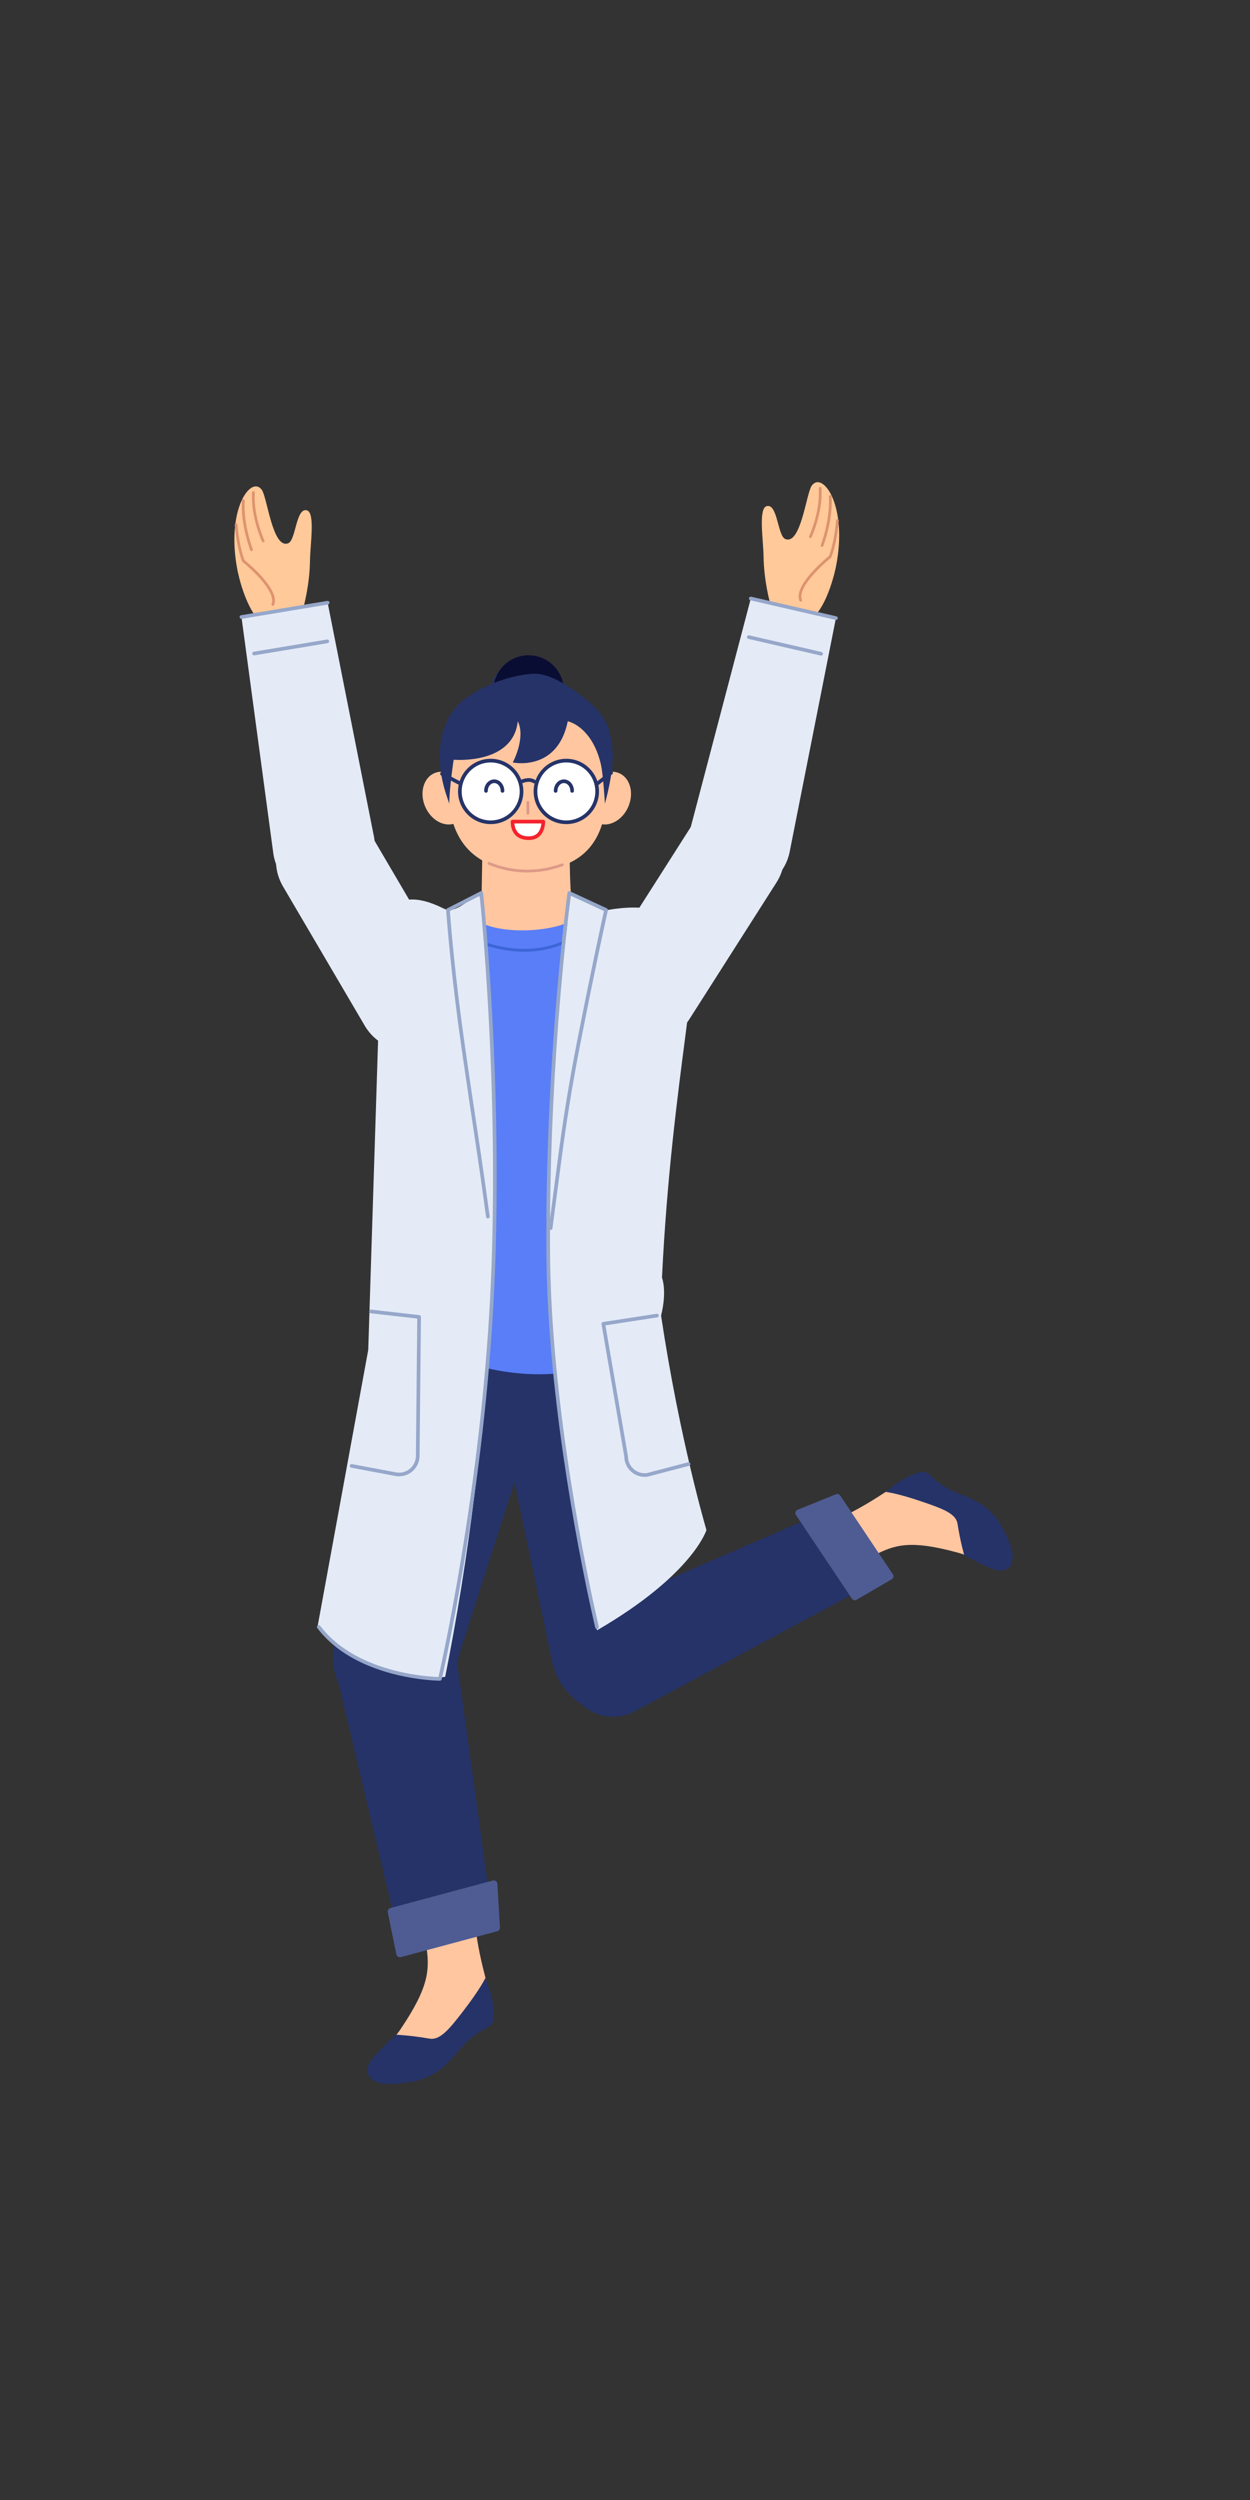 <?xml version="1.0" encoding="UTF-8"?>
<svg width="512px" height="1024px" viewBox="0 0 512 1024" version="1.1" xmlns="http://www.w3.org/2000/svg" xmlns:xlink="http://www.w3.org/1999/xlink">
    <rect x="0" y="0" width="512" height="1024" fill="#333333" stroke="none"/>
    <!-- Generator: Sketch 61.2 (89653) - https://sketch.com -->
    <title>2.人物组件/5.用研/摆手/欢呼</title>
    <desc>Created with Sketch.</desc>
    <g id="2.人物组件/5.用研/摆手/欢呼" stroke="none" stroke-width="1" fill="none" fill-rule="evenodd">
        <path d="M342.44,231.936 C342.44,231.936 338.473,252.986 328.741,255.554 C319.927,257.879 315.437,247.034 315.437,247.034 C315.437,247.034 312.893,238.155 312.752,227.853 C312.659,221.102 310.573,208.295 314.015,207.318 C318.505,206.046 318.502,219.491 321.643,220.781 C328.006,223.395 330.235,202.244 332.437,199.008 C336.742,192.684 347.393,206.723 342.44,231.936" id="Fill-1" fill="#FFC999"></path>
        <path d="M335.895,199.449 C336.202,199.431 336.465,199.665 336.483,199.972 C336.762,204.687 335.972,209.656 334.484,214.533 C334.036,216.004 333.555,217.357 333.074,218.563 C332.947,218.881 332.827,219.171 332.716,219.432 L332.426,220.086 C332.295,220.364 331.963,220.483 331.685,220.352 C331.407,220.221 331.288,219.889 331.419,219.611 L331.587,219.237 L331.803,218.732 C331.841,218.641 331.88,218.547 331.919,218.45 L332.04,218.151 C332.51,216.973 332.98,215.648 333.42,214.208 C334.872,209.447 335.642,204.604 335.372,200.038 C335.354,199.731 335.588,199.468 335.895,199.449 Z" id="Stroke-3" fill="#DD936F" fill-rule="nonzero"></path>
        <path d="M339.994,202.814 C340.299,202.782 340.573,203.004 340.605,203.31 L340.626,203.573 C340.632,203.652 340.637,203.743 340.643,203.847 C340.91,208.786 340.086,215.63 337.244,223.637 C337.141,223.927 336.823,224.078 336.533,223.975 C336.244,223.873 336.092,223.555 336.195,223.265 C337.78,218.799 338.755,214.531 339.234,210.553 C339.541,208.002 339.614,205.869 339.547,204.229 L339.516,203.656 C339.509,203.549 339.502,203.472 339.498,203.425 C339.466,203.119 339.688,202.846 339.994,202.814 Z" id="Stroke-5" fill="#DD936F" fill-rule="nonzero"></path>
        <path d="M343.079,212.605 C343.385,212.632 343.612,212.902 343.585,213.208 C343.289,216.583 342.831,219.611 342.255,222.292 C341.882,224.024 341.483,225.51 341.082,226.749 L340.918,227.243 C340.865,227.397 340.813,227.542 340.764,227.678 L340.583,228.151 C340.564,228.198 340.549,228.235 340.537,228.263 C340.501,228.347 340.445,228.42 340.373,228.477 L339.852,228.905 C339.434,229.254 338.968,229.654 338.465,230.098 C337.03,231.367 335.594,232.735 334.256,234.148 C332.622,235.874 331.248,237.547 330.222,239.119 C328.461,241.813 327.828,244.044 328.491,245.645 C328.608,245.929 328.473,246.255 328.19,246.372 C327.906,246.49 327.58,246.355 327.462,246.071 C326.622,244.04 327.348,241.482 329.29,238.51 C330.357,236.876 331.771,235.153 333.448,233.383 C334.811,231.943 336.269,230.554 337.728,229.264 L338.323,228.745 C338.514,228.579 338.7,228.421 338.878,228.27 L339.565,227.699 L339.65,227.48 C339.762,227.183 339.888,226.825 340.023,226.406 C340.412,225.203 340.802,223.754 341.167,222.058 C341.733,219.422 342.185,216.44 342.476,213.111 C342.5,212.835 342.722,212.624 342.989,212.604 L343.079,212.605 Z" id="Stroke-7" fill="#DD936F" fill-rule="nonzero"></path>
        <path d="M97.285,233.658 C97.285,233.658 101.253,254.708 110.985,257.276 C119.799,259.601 124.29,248.756 124.29,248.756 C124.29,248.756 126.834,239.877 126.974,229.575 C127.067,222.824 129.155,210.015 125.71,209.04 C121.222,207.768 121.224,221.213 118.083,222.503 C111.722,225.117 109.491,203.966 107.289,200.73 C102.984,194.406 92.334,208.445 97.285,233.658" id="Fill-9" fill="#FFC999"></path>
        <path d="M103.831,201.171 C104.138,201.19 104.372,201.453 104.354,201.76 C104.083,206.326 104.854,211.169 106.307,215.93 C106.683,217.164 107.083,218.314 107.486,219.359 L107.687,219.873 C107.81,220.181 107.927,220.463 108.035,220.716 L108.308,221.333 C108.439,221.611 108.32,221.943 108.042,222.074 C107.764,222.205 107.432,222.086 107.301,221.808 L107.12,221.405 L106.897,220.883 C106.819,220.696 106.738,220.497 106.653,220.285 C106.172,219.079 105.691,217.726 105.242,216.255 C103.754,211.378 102.963,206.409 103.243,201.694 C103.261,201.387 103.524,201.153 103.831,201.171 Z" id="Stroke-11" fill="#DD936F" fill-rule="nonzero"></path>
        <path d="M99.733,204.536 C100.039,204.568 100.261,204.841 100.23,205.147 L100.211,205.378 C100.206,205.449 100.201,205.533 100.196,205.629 C100.105,207.308 100.166,209.554 100.493,212.275 C100.972,216.253 101.947,220.52 103.532,224.985 C103.635,225.275 103.483,225.593 103.194,225.696 C102.904,225.799 102.586,225.647 102.483,225.358 C99.716,217.563 98.862,210.869 99.065,205.963 L99.101,205.295 C99.109,205.178 99.117,205.09 99.123,205.032 C99.151,204.757 99.375,204.55 99.643,204.534 L99.733,204.536 Z" id="Stroke-13" fill="#DD936F" fill-rule="nonzero"></path>
        <path d="M96.647,214.327 C96.953,214.3 97.223,214.526 97.249,214.833 C97.541,218.162 97.992,221.144 98.559,223.78 C98.924,225.475 99.314,226.924 99.703,228.127 C99.784,228.378 99.862,228.608 99.935,228.815 L100.16,229.419 L100.587,229.771 C101.013,230.127 101.487,230.534 101.998,230.985 C103.456,232.274 104.915,233.664 106.278,235.104 C107.954,236.874 109.368,238.597 110.435,240.231 C112.378,243.204 113.104,245.762 112.263,247.793 C112.146,248.077 111.82,248.211 111.536,248.094 C111.252,247.976 111.117,247.651 111.235,247.367 C111.898,245.766 111.264,243.534 109.504,240.84 C108.477,239.268 107.104,237.595 105.47,235.869 C104.132,234.456 102.696,233.088 101.261,231.819 L100.676,231.308 C100.487,231.144 100.305,230.989 100.13,230.841 L99.353,230.198 C99.281,230.141 99.225,230.067 99.189,229.983 L99.034,229.593 C98.916,229.28 98.785,228.906 98.644,228.47 C98.243,227.231 97.844,225.745 97.471,224.014 C96.895,221.333 96.437,218.305 96.141,214.93 C96.114,214.624 96.34,214.354 96.647,214.327 Z" id="Stroke-15" fill="#DD936F" fill-rule="nonzero"></path>
        <path d="M174.092,732.192 C181.518,730.779 188.549,736.061 189.242,743.589 C190.427,756.459 192.498,776.223 195.447,794.46 C198.09,810.806 203.088,821.27 200.912,826.194 C198.566,831.506 190.452,829.425 185.984,836.595 C181.512,843.765 178.358,849.203 161.685,849.602 C142.188,850.068 157.368,841.11 164.066,831.165 C175.895,813.602 176.139,806.592 174.476,796.16 C171.065,774.794 167.064,758.652 164.141,748.196 C162.125,740.982 166.734,733.593 174.092,732.192" id="Fill-17" fill="#FFC6A0"></path>
        <path d="M198.796,810.178 C198.796,810.178 197.023,814.261 189.753,823.717 C184.015,831.177 180.225,835.771 175.936,835.024 C168.105,833.662 162.268,833.425 162.268,833.425 C162.268,833.425 156.481,838.381 152.436,843.366 C148.39,848.352 150.484,854.442 161.836,853.542 C173.19,852.643 179.326,850.494 187.801,840.076 C196.278,829.657 201.574,831.862 202.095,826.932 C202.909,819.229 198.796,810.178 198.796,810.178" id="Fill-19" fill="#253368"></path>
        <path d="M185.828,684.732 L211.209,605.681 C216.248,589.266 205.638,572.18 188.69,569.417 C174.023,567.026 160.001,576.38 156.576,590.841 L137.325,672.107 C137.325,672.107 130.572,694.956 154.827,701.037 C178.418,706.95 185.828,684.732 185.828,684.732" id="Fill-21" fill="#253368"></path>
        <path d="M185.922,671.392 L201.526,784.373 C201.898,787.885 199.662,791.146 196.252,792.062 L172.183,798.53 C168.129,799.619 164.008,797.012 163.26,792.881 L137.229,683.309 C137.229,683.309 131.887,659.089 158.031,654.395 C182.419,650.018 185.922,671.392 185.922,671.392" id="Fill-23" fill="#253368"></path>
        <path d="M203.66,791.034 L164.199,801.638 C163.363,801.861 162.512,801.336 162.339,800.489 L158.838,783.284 C158.68,782.508 159.153,781.743 159.918,781.536 L201.852,770.268 C202.772,770.022 203.685,770.681 203.74,771.63 L204.768,789.5 C204.81,790.209 204.346,790.85 203.66,791.034" id="Fill-25" fill="#4E5C93"></path>
        <path d="M226.318,681.427 L209.287,600.168 C205.979,583.318 218.308,567.426 235.451,566.439 C250.286,565.585 263.261,576.345 265.165,591.084 L275.869,673.909 C275.869,673.909 280.213,697.336 255.457,700.864 C231.38,704.296 226.318,681.427 226.318,681.427" id="Fill-27" fill="#253368"></path>
        <path d="M300.212,657.118 C296.678,650.866 299.288,642.93 305.85,640.011 C317.072,635.02 334.227,627.13 349.742,618.916 C363.645,611.554 371.54,603.865 376.635,604.321 C382.13,604.815 382.731,612.75 390.548,614.587 C398.363,616.425 404.219,617.605 409.661,632.488 C416.024,649.893 403.334,638.964 392.342,635.967 C372.93,630.676 366.546,632.593 357.665,637.272 C339.474,646.854 326.168,655.377 317.648,661.195 C311.771,665.209 303.716,663.313 300.212,657.118" id="Fill-29" fill="#FFC6A0"></path>
        <path d="M362.866,611.11 C362.866,611.11 367.081,611.459 377.808,615.121 C386.271,618.01 391.56,620.02 392.197,624.109 C393.357,631.571 394.924,636.895 394.924,636.895 C394.924,636.895 401.148,640.592 406.869,642.715 C412.588,644.836 417.43,641.093 413.16,631.151 C408.889,621.208 405.085,616.342 393.124,611.89 C381.163,607.438 381.532,601.999 376.939,603.032 C369.757,604.649 362.866,611.11 362.866,611.11" id="Fill-31" fill="#253368"></path>
        <path d="M236.025,663.245 L340.983,617.821 C343.493,616.735 346.629,617.863 348.378,620.482 L360.729,638.962 C362.81,642.074 362.145,646.06 359.291,647.594 L260.136,700.888 C260.136,700.888 243.693,710.669 232.023,690.08 C221.136,670.874 236.025,663.245 236.025,663.245" id="Fill-33" fill="#253368"></path>
        <path d="M344.154,612.569 L365.727,644.85 C366.185,645.533 365.97,646.46 365.259,646.874 L350.844,655.271 C350.193,655.649 349.361,655.457 348.942,654.831 L326.016,620.526 C325.514,619.775 325.829,618.752 326.667,618.413 L342.435,612.039 C343.061,611.787 343.778,612.008 344.154,612.569" id="Fill-35" fill="#4E5C93"></path>
        <path d="M207.771,605.863 L162.123,587.523 C159.021,585.291 157.34,581.58 157.707,577.776 L161.954,530.104 L264.476,533.694 L265.92,578.593 C266.009,581.385 265.007,584.091 263.132,586.162 C257.384,592.513 243.9,591.421 218.547,605.281 C215.108,607.162 210.864,608.274 207.771,605.863" id="Fill-37" fill="#253368"></path>
        <path d="M257.603,546.582 C257.921,546.582 258.178,546.839 258.178,547.157 C258.178,547.443 257.97,547.68 257.697,547.725 L257.603,547.732 L164.689,547.732 C164.371,547.732 164.113,547.475 164.113,547.157 C164.113,546.871 164.322,546.634 164.595,546.589 L164.689,546.582 L257.603,546.582 Z" id="Stroke-39" fill="#253368" fill-rule="nonzero"></path>
        <path d="M217.904,533.911 C218.19,533.911 218.427,534.12 218.471,534.393 L218.479,534.487 L218.479,547.157 C218.479,547.475 218.221,547.732 217.904,547.732 C217.618,547.732 217.381,547.524 217.336,547.251 L217.328,547.157 L217.328,534.487 C217.328,534.169 217.586,533.911 217.904,533.911 Z" id="Stroke-41" fill="#253368" fill-rule="nonzero"></path>
        <path d="M123.363,334.485 L123.363,334.485 C113.406,340.33 110.074,353.142 115.92,363.099 L149.403,420.127 C155.25,430.083 168.061,433.416 178.018,427.57 C187.974,421.725 191.307,408.913 185.46,398.956 L151.977,341.928 C146.131,331.971 133.321,328.639 123.363,334.485" id="Fill-43" fill="#E4EBF7"></path>
        <path d="M134.308,247.383 L98.978,253.253 L112.006,349.964 C113.899,361.353 124.664,369.053 136.055,367.161 C147.445,365.268 155.144,354.501 153.253,343.11 L134.308,247.383 Z" id="Fill-45" fill="#E4EBF7"></path>
        <path d="M134.098,246.122 C134.506,246.054 134.892,246.33 134.96,246.739 C135.023,247.113 134.796,247.469 134.443,247.578 L134.343,247.602 L99.015,253.471 C98.607,253.539 98.22,253.263 98.153,252.854 C98.09,252.48 98.317,252.124 98.67,252.015 L98.77,251.991 L134.098,246.122 Z" id="Stroke-47" fill="#96A7CA" fill-rule="nonzero"></path>
        <path d="M133.936,261.962 C134.345,261.894 134.731,262.17 134.799,262.578 C134.861,262.953 134.634,263.309 134.281,263.418 L134.182,263.441 L104.185,268.426 C103.776,268.494 103.39,268.217 103.322,267.809 C103.26,267.434 103.487,267.078 103.84,266.969 L103.939,266.946 L133.936,261.962 Z" id="Stroke-49" fill="#96A7CA" fill-rule="nonzero"></path>
        <path d="M311.639,332.611 L311.639,332.611 C321.377,338.815 324.242,351.737 318.039,361.475 L282.504,417.25 C276.3,426.988 263.378,429.853 253.64,423.649 C243.902,417.445 241.038,404.522 247.241,394.784 L282.774,339.01 C288.978,329.272 301.902,326.407 311.639,332.611" id="Fill-51" fill="#E4EBF7"></path>
        <path d="M307.391,245.661 L342.291,253.69 L323.348,349.417 C320.759,360.668 309.539,367.692 298.287,365.104 C287.034,362.515 280.011,351.295 282.6,340.043 L307.391,245.661 Z" id="Fill-53" fill="#E4EBF7"></path>
        <path d="M306.778,244.977 C306.863,244.607 307.209,244.364 307.576,244.398 L307.677,244.414 L342.578,252.444 C342.981,252.536 343.233,252.939 343.14,253.343 C343.055,253.713 342.71,253.955 342.342,253.922 L342.241,253.905 L307.341,245.876 C306.937,245.783 306.685,245.38 306.778,244.977 Z" id="Stroke-55" fill="#96A7CA" fill-rule="nonzero"></path>
        <path d="M305.967,260.798 C306.052,260.428 306.397,260.185 306.765,260.219 L306.866,260.235 L336.5,267.052 C336.904,267.145 337.156,267.548 337.063,267.952 C336.978,268.322 336.632,268.564 336.264,268.53 L336.164,268.514 L306.53,261.697 C306.126,261.604 305.874,261.201 305.967,260.798 Z" id="Stroke-57" fill="#96A7CA" fill-rule="nonzero"></path>
        <path d="M197.274,366.474 L197.732,339.186 L233.309,340.007 C233.309,340.007 233.174,358.638 233.877,366.197 C257.724,399.9 181.703,398.633 192.561,374.148 C194.913,368.846 197.274,366.474 197.274,366.474" id="Fill-59" fill="#FFC6A0"></path>
        <path d="M190.467,323.437 C192.87,329.091 191.162,335.226 186.654,337.141 C182.145,339.057 176.544,336.027 174.141,330.375 C171.74,324.72 173.447,318.585 177.954,316.669 C182.463,314.754 188.064,317.784 190.467,323.437" id="Fill-61" fill="#FFC6A0"></path>
        <path d="M241.056,323.437 C238.653,329.091 240.361,335.226 244.869,337.141 C249.378,339.057 254.979,336.027 257.382,330.375 C259.783,324.72 258.076,318.585 253.569,316.669 C249.06,314.754 243.459,317.784 241.056,323.437" id="Fill-63" fill="#FFC6A0"></path>
        <path d="M229.813,284.245 C229.813,292.219 223.348,298.682 215.374,298.682 C207.401,298.682 200.936,292.219 200.936,284.245 C200.936,276.271 207.401,269.807 215.374,269.807 C223.348,269.807 229.813,276.271 229.813,284.245" id="Fill-65" fill="#253368"></path>
        <path d="M230.938,282.837 C230.938,290.811 224.474,297.274 216.5,297.274 C208.528,297.274 202.063,290.811 202.063,282.837 C202.063,274.863 208.528,268.399 216.5,268.399 C224.474,268.399 230.938,274.863 230.938,282.837" id="Fill-67" fill="#090D33"></path>
        <path d="M248.611,322.638 C248.611,345.023 238.476,356.658 216.091,356.658 C195.115,356.658 183.571,345.255 183.571,322.638 C183.571,291.807 198.132,284.205 216.091,284.205 C234.052,284.205 248.611,294.342 248.611,322.638" id="Fill-69" fill="#FFC6A0"></path>
        <path d="M199.801,353.437 C199.921,353.15 200.25,353.014 200.537,353.134 C205.313,355.121 210.537,356.236 215.951,356.236 C220.901,356.236 225.385,355.361 230.148,353.688 C230.441,353.585 230.762,353.739 230.865,354.032 C230.968,354.325 230.814,354.646 230.521,354.749 C225.645,356.462 221.038,357.361 215.951,357.361 C210.384,357.361 205.013,356.215 200.105,354.172 C199.818,354.053 199.682,353.724 199.801,353.437 Z" id="Stroke-71" fill="#DD9987" fill-rule="nonzero"></path>
        <path d="M190.047,286.599 C190.047,286.599 201.192,277.497 217.737,275.992 C223.932,275.428 230.805,279.755 235.47,283.031 C248.703,292.322 250.018,297.954 250.864,307.808 C251.565,315.978 247.767,329.206 247.767,329.206 C247.767,329.206 247.107,317.224 246.078,312.875 C243.543,302.176 237.631,296.827 232.563,295.418 C228.339,316.255 210.037,312.313 210.037,312.313 C210.037,312.313 215.457,302.176 212.079,295.418 C210.178,313.369 185.824,311.187 185.824,311.187 C185.824,311.187 184.135,321.886 183.994,329.206 C183.148,326.25 180.601,320.62 180.193,311.75 C179.347,293.447 190.047,286.599 190.047,286.599" id="Fill-73" fill="#253368"></path>
        <path d="M213.622,324.176 C213.622,331.153 207.965,336.808 200.99,336.808 C194.014,336.808 188.357,331.153 188.357,324.176 C188.357,317.2 194.014,311.545 200.99,311.545 C207.965,311.545 213.622,317.2 213.622,324.176" id="Fill-75" fill="#FFFFFF"></path>
        <path d="M200.99,310.795 C193.599,310.795 187.607,316.786 187.607,324.176 C187.607,331.567 193.599,337.558 200.99,337.558 C208.38,337.558 214.372,331.566 214.372,324.176 C214.372,316.786 208.38,310.795 200.99,310.795 Z M200.99,312.295 C207.552,312.295 212.872,317.614 212.872,324.176 C212.872,330.738 207.552,336.058 200.99,336.058 C194.428,336.058 189.107,330.738 189.107,324.176 C189.107,317.614 194.428,312.295 200.99,312.295 Z" id="Stroke-77" fill="#253368" fill-rule="nonzero"></path>
        <path d="M244.593,324.176 C244.593,331.153 238.937,336.808 231.962,336.808 C224.985,336.808 219.329,331.153 219.329,324.176 C219.329,317.2 224.985,311.545 231.962,311.545 C238.937,311.545 244.593,317.2 244.593,324.176" id="Fill-79" fill="#FFFFFF"></path>
        <path d="M231.962,310.795 C224.571,310.795 218.579,316.786 218.579,324.176 C218.579,331.567 224.571,337.558 231.962,337.558 C239.351,337.558 245.343,331.566 245.343,324.176 C245.343,316.786 239.351,310.795 231.962,310.795 Z M231.962,312.295 C238.523,312.295 243.843,317.614 243.843,324.176 C243.843,330.738 238.523,336.058 231.962,336.058 C225.399,336.058 220.079,330.738 220.079,324.176 C220.079,317.614 225.399,312.295 231.962,312.295 Z" id="Stroke-81" fill="#253368" fill-rule="nonzero"></path>
        <path d="M214.362,319.072 C215.276,318.803 216.207,318.67 217.1,318.752 C217.885,318.824 218.596,319.061 219.202,319.493 C219.539,319.734 219.618,320.202 219.377,320.539 C219.137,320.877 218.668,320.955 218.331,320.714 C217.957,320.447 217.498,320.295 216.963,320.246 C216.285,320.184 215.533,320.291 214.785,320.511 L214.498,320.601 C214.278,320.674 214.11,320.741 214.008,320.787 C213.631,320.958 213.187,320.791 213.015,320.414 C212.844,320.037 213.011,319.592 213.388,319.421 C213.59,319.329 213.927,319.2 214.362,319.072 Z" id="Stroke-83" fill="#253368" fill-rule="nonzero"></path>
        <g id="分组" transform="translate(198, 319.632)">
            <path d="M1.057,4.314 C1.057,2.135 2.571,0.369 4.435,0.369 C6.301,0.369 7.815,2.135 7.815,4.314" id="Fill-85" fill="#FFFFFF"></path>
            <path d="M1.057,4.314 C1.057,2.135 2.571,0.369 4.435,0.369 C6.301,0.369 7.815,2.135 7.815,4.314" id="Stroke-87" stroke="#253368" stroke-width="1.5" stroke-linecap="round" stroke-linejoin="round"></path>
        </g>
        <g id="分组" transform="translate(226.5, 319.632)">
            <path d="M1.086,4.314 C1.086,2.135 2.6,0.369 4.466,0.369 C6.332,0.369 7.844,2.135 7.844,4.314" id="Fill-88" fill="#FFFFFF"></path>
            <path d="M1.086,4.314 C1.086,2.135 2.6,0.369 4.466,0.369 C6.332,0.369 7.844,2.135 7.844,4.314" id="Stroke-90" stroke="#253368" stroke-width="1.5" stroke-linecap="round" stroke-linejoin="round"></path>
        </g>
        <path d="M216.232,328.081 C216.512,328.081 216.744,328.285 216.787,328.552 L216.795,328.643 L216.795,333.148 C216.795,333.458 216.543,333.71 216.232,333.71 C215.953,333.71 215.721,333.506 215.677,333.239 L215.67,333.148 L215.67,328.643 C215.67,328.333 215.922,328.081 216.232,328.081 Z" id="Stroke-91" fill="#DD9987" fill-rule="nonzero"></path>
        <path d="M222.518,336.527 L209.945,336.527 C209.945,336.527 209.415,343.318 216.594,343.318 C222.789,343.318 222.518,336.527 222.518,336.527" id="Fill-93" fill="#FFFFFF"></path>
        <path d="M222.518,335.777 L209.945,335.777 C209.589,335.777 209.287,336.026 209.213,336.365 L209.195,336.502 L209.191,336.576 C209.176,336.945 209.191,337.411 209.26,337.94 C209.361,338.724 209.564,339.499 209.894,340.23 C210.97,342.618 213.155,344.068 216.594,344.068 C219.626,344.068 221.578,342.598 222.572,340.21 C222.887,339.453 223.084,338.65 223.188,337.842 C223.245,337.405 223.268,337.022 223.27,336.717 L223.267,336.497 C223.251,336.095 222.921,335.777 222.518,335.777 Z M210.701,337.277 L221.746,337.277 L221.744,337.318 C221.684,338.026 221.517,338.842 221.187,339.634 C220.414,341.491 218.984,342.568 216.594,342.568 C213.752,342.568 212.098,341.47 211.261,339.614 C210.997,339.028 210.831,338.393 210.747,337.747 L210.713,337.43 L210.701,337.277 Z" id="Stroke-95" fill="#F5222D" fill-rule="nonzero"></path>
        <path d="M180.374,316.608 C180.551,316.272 180.948,316.127 181.294,316.254 L181.388,316.296 L188.568,320.097 C188.934,320.29 189.074,320.744 188.88,321.11 C188.702,321.446 188.306,321.591 187.959,321.464 L187.866,321.422 L180.686,317.621 C180.32,317.428 180.18,316.974 180.374,316.608 Z" id="Stroke-97" fill="#253368" fill-rule="nonzero"></path>
        <path d="M249.836,315.947 C250.162,315.691 250.633,315.747 250.889,316.073 C251.122,316.369 251.096,316.786 250.845,317.051 L250.763,317.126 L244.852,321.772 C244.526,322.028 244.054,321.971 243.798,321.645 C243.566,321.349 243.591,320.933 243.843,320.667 L243.925,320.592 L249.836,315.947 Z" id="Stroke-99" fill="#253368" fill-rule="nonzero"></path>
        <path d="M254.099,379.289 L238.05,371.687 C239.536,381.837 198.581,385.502 192.378,373.824 C192.219,373.527 192.095,373.248 191.988,372.98 L165.829,383.513 L186.26,556.275 C186.26,556.275 217.796,570.309 249.612,557.541 C260.312,415.635 254.099,379.289 254.099,379.289" id="Fill-101" fill="#597EF7"></path>
        <path d="M232.242,384.713 C232.526,384.571 232.872,384.686 233.014,384.971 C233.156,385.255 233.041,385.6 232.756,385.742 C231.657,386.292 230.536,386.783 229.393,387.218 C220.561,390.577 211.153,390.442 202.288,388.201 C200.913,387.853 199.672,387.48 198.585,387.107 L198.048,386.918 C197.964,386.888 197.883,386.858 197.806,386.829 L197.223,386.603 C196.93,386.48 196.792,386.143 196.915,385.85 C197.038,385.557 197.375,385.419 197.668,385.542 L197.993,385.67 L198.441,385.837 C198.602,385.895 198.775,385.956 198.959,386.019 C200.016,386.382 201.227,386.746 202.57,387.085 C211.225,389.273 220.405,389.406 228.984,386.142 C230.091,385.721 231.177,385.246 232.242,384.713 Z" id="Stroke-103" fill="#3C65D6" fill-rule="nonzero"></path>
        <path d="M150.83,552.937 L156.461,376.117 C162.141,366.826 170.54,366.544 181.8,372.177 C186.768,374.659 192.581,367.546 196.362,366.222 C209.066,473.919 201.51,591.229 182.346,686.82 C153.627,691.044 129.993,666.687 129.993,666.687 L150.83,552.937 Z" id="Fill-105" fill="#E4EBF7"></path>
        <path d="M196.785,365.106 C197.254,364.867 197.816,365.171 197.872,365.694 L198.079,367.731 L198.384,370.909 C198.498,372.128 198.618,373.442 198.742,374.848 L199.009,377.918 C199.572,384.514 200.13,391.849 200.656,399.821 C203.197,438.366 204.213,479.002 202.823,518.613 C201.573,554.244 197.724,591.168 192.089,627.66 C189.734,642.91 187.217,657.095 184.694,669.883 L184.413,671.298 C183.669,675.039 182.968,678.438 182.322,681.47 L181.595,684.83 L180.922,687.835 C180.843,688.176 180.538,688.415 180.188,688.415 L179.516,688.4 L178.83,688.374 C178.467,688.357 178.074,688.336 177.653,688.31 C175.652,688.183 173.425,687.962 171.027,687.623 C164.173,686.653 157.319,684.931 150.913,682.266 C142.242,678.659 135.082,673.597 129.961,666.859 C129.71,666.529 129.774,666.059 130.104,665.808 C130.434,665.558 130.904,665.622 131.155,665.952 C136.1,672.459 143.046,677.369 151.489,680.881 C157.766,683.492 164.501,685.185 171.237,686.138 C173.595,686.471 175.784,686.689 177.747,686.813 L178.532,686.858 C178.657,686.864 178.778,686.87 178.896,686.875 L179.596,686.901 L180.13,684.508 C180.221,684.092 180.317,683.653 180.417,683.192 L181.156,679.734 C181.716,677.079 182.313,674.165 182.942,671.005 L183.502,668.168 C185.927,655.774 188.342,642.096 190.606,627.431 C196.233,590.994 200.076,554.127 201.324,518.56 C202.675,480.046 201.749,440.553 199.356,402.964 L198.992,397.427 C198.46,389.6 197.9,382.421 197.337,375.99 L196.948,371.665 C196.852,370.625 196.759,369.651 196.671,368.745 L196.492,366.939 L184.272,373.181 L184.42,375.158 L184.662,378.165 C184.894,380.948 185.173,384.052 185.503,387.45 L185.896,391.409 C187.009,402.354 188.424,414.18 190.175,426.603 L191.747,437.551 C192.275,441.192 192.781,444.646 193.285,448.047 L197.012,472.946 C198.19,480.923 199.235,488.332 200.565,498.214 C200.62,498.624 200.332,499.002 199.922,499.057 C199.511,499.112 199.134,498.824 199.079,498.414 L197.961,490.208 C197.119,484.102 196.356,478.774 195.528,473.165 L191.952,449.286 C190.996,442.839 190.036,436.251 188.942,428.593 C187.072,415.5 185.572,403.046 184.404,391.56 L184.093,388.452 C183.67,384.134 183.326,380.273 183.055,376.922 L182.817,373.851 L182.742,372.788 C182.724,372.526 182.845,372.278 183.054,372.128 L183.149,372.07 L196.785,365.106 Z" id="Stroke-107" fill="#96A7CA" fill-rule="nonzero"></path>
        <path d="M152.042,536.424 L171.752,538.677 C172.099,538.717 172.367,538.989 172.41,539.327 L172.416,539.43 L171.852,596.297 C171.852,601.294 167.525,605.167 162.554,604.654 L162.296,604.624 L143.879,601.175 C143.472,601.099 143.204,600.707 143.28,600.3 C143.35,599.927 143.685,599.67 144.054,599.689 L144.155,599.701 L162.533,603.143 C166.597,603.684 170.216,600.591 170.349,596.521 L170.352,596.289 L170.909,540.09 L151.871,537.915 C151.494,537.872 151.214,537.556 151.207,537.186 L151.211,537.084 C151.254,536.707 151.57,536.427 151.94,536.42 L152.042,536.424 Z" id="Stroke-109" fill="#96A7CA" fill-rule="nonzero"></path>
        <path d="M244.543,667.773 C221.173,565.848 219.345,478.183 233.946,366.222 C237.727,367.546 246.493,373.138 248.812,372.739 C265.143,369.924 275.581,373.06 282.553,381.427 C288.888,389.028 275.085,441.36 271.15,523.333 C271.15,523.333 273.309,528.723 270.774,538.86 C278.422,589.863 289.357,626.706 289.357,626.706 C289.357,626.706 283.821,644.965 244.543,667.773" id="Fill-111" fill="#E4EBF7"></path>
        <path d="M233.405,365.057 L233.497,365.093 L248.565,372.058 C248.885,372.206 249.059,372.558 248.982,372.903 L248.255,376.193 L247.004,381.964 C246.644,383.639 246.264,385.42 245.866,387.303 L244.807,392.332 C242.754,402.137 240.569,412.895 238.305,424.447 L238.009,425.958 C234.89,441.917 232.84,454.237 230.887,468.26 L230.493,471.124 C230.311,472.46 230.125,473.841 229.931,475.301 L226.28,503.16 C226.225,503.57 225.847,503.858 225.437,503.803 C225.403,503.799 225.369,503.792 225.337,503.783 L225.281,503.763 L225.28,503.95 C225.275,506.066 225.277,508.182 225.286,510.298 L225.303,513.472 C225.354,520.715 225.599,528.227 226.028,535.983 C227.426,561.237 230.7,588.239 235.283,615.643 C237.469,628.714 239.811,641.021 242.152,652.195 L242.84,655.443 C243.176,657.014 243.501,658.505 243.812,659.914 L244.614,663.491 L245.273,666.331 C245.369,666.734 245.121,667.139 244.718,667.235 C244.316,667.332 243.911,667.084 243.814,666.681 L243.337,664.634 L242.953,662.948 C242.268,659.918 241.506,656.421 240.684,652.503 L240.073,649.557 C237.932,639.16 235.802,627.844 233.804,615.891 C229.212,588.436 225.931,561.381 224.531,536.066 C224.1,528.286 223.854,520.75 223.803,513.483 C223.55,477.46 225.201,441.376 228.108,407.096 L228.452,403.12 C229.183,394.819 229.949,387.114 230.72,380.091 L231.085,376.816 C231.413,373.923 231.719,371.348 231.998,369.112 L232.439,365.673 C232.503,365.206 232.971,364.921 233.405,365.057 Z M247.386,373.165 L233.792,366.882 L233.555,368.746 L233.273,371.034 C233.079,372.633 232.873,374.38 232.657,376.27 L232.575,376.985 C231.562,385.925 230.549,396.07 229.603,407.223 C227.126,436.425 225.562,466.938 225.313,497.603 L225.302,499.136 L228.206,476.898 C228.449,475.061 228.676,473.358 228.897,471.729 L229.224,469.335 C231.176,455.177 233.195,442.884 236.256,427.114 L237.128,422.655 C239.386,411.166 241.563,400.478 243.606,390.749 L244.901,384.626 C245.393,382.317 245.853,380.179 246.278,378.221 L247.386,373.165 Z" id="Stroke-113" fill="#96A7CA" fill-rule="nonzero"></path>
        <path d="M268.971,538.118 C269.381,538.055 269.764,538.336 269.827,538.745 C269.884,539.121 269.653,539.474 269.299,539.578 L269.199,539.601 L247.99,542.862 L257.194,596.395 L257.205,596.522 C257.205,600.621 260.75,603.8 264.708,603.41 L264.932,603.384 L281.846,598.95 C282.247,598.845 282.657,599.084 282.762,599.485 C282.858,599.852 282.665,600.228 282.323,600.368 L282.226,600.401 L265.222,604.853 C260.269,605.515 255.857,601.737 255.709,596.78 L255.706,596.591 L246.383,542.364 C246.318,541.986 246.549,541.625 246.908,541.519 L247.008,541.496 L268.971,538.118 Z" id="Stroke-115" fill="#96A7CA" fill-rule="nonzero"></path>
    </g>
</svg>